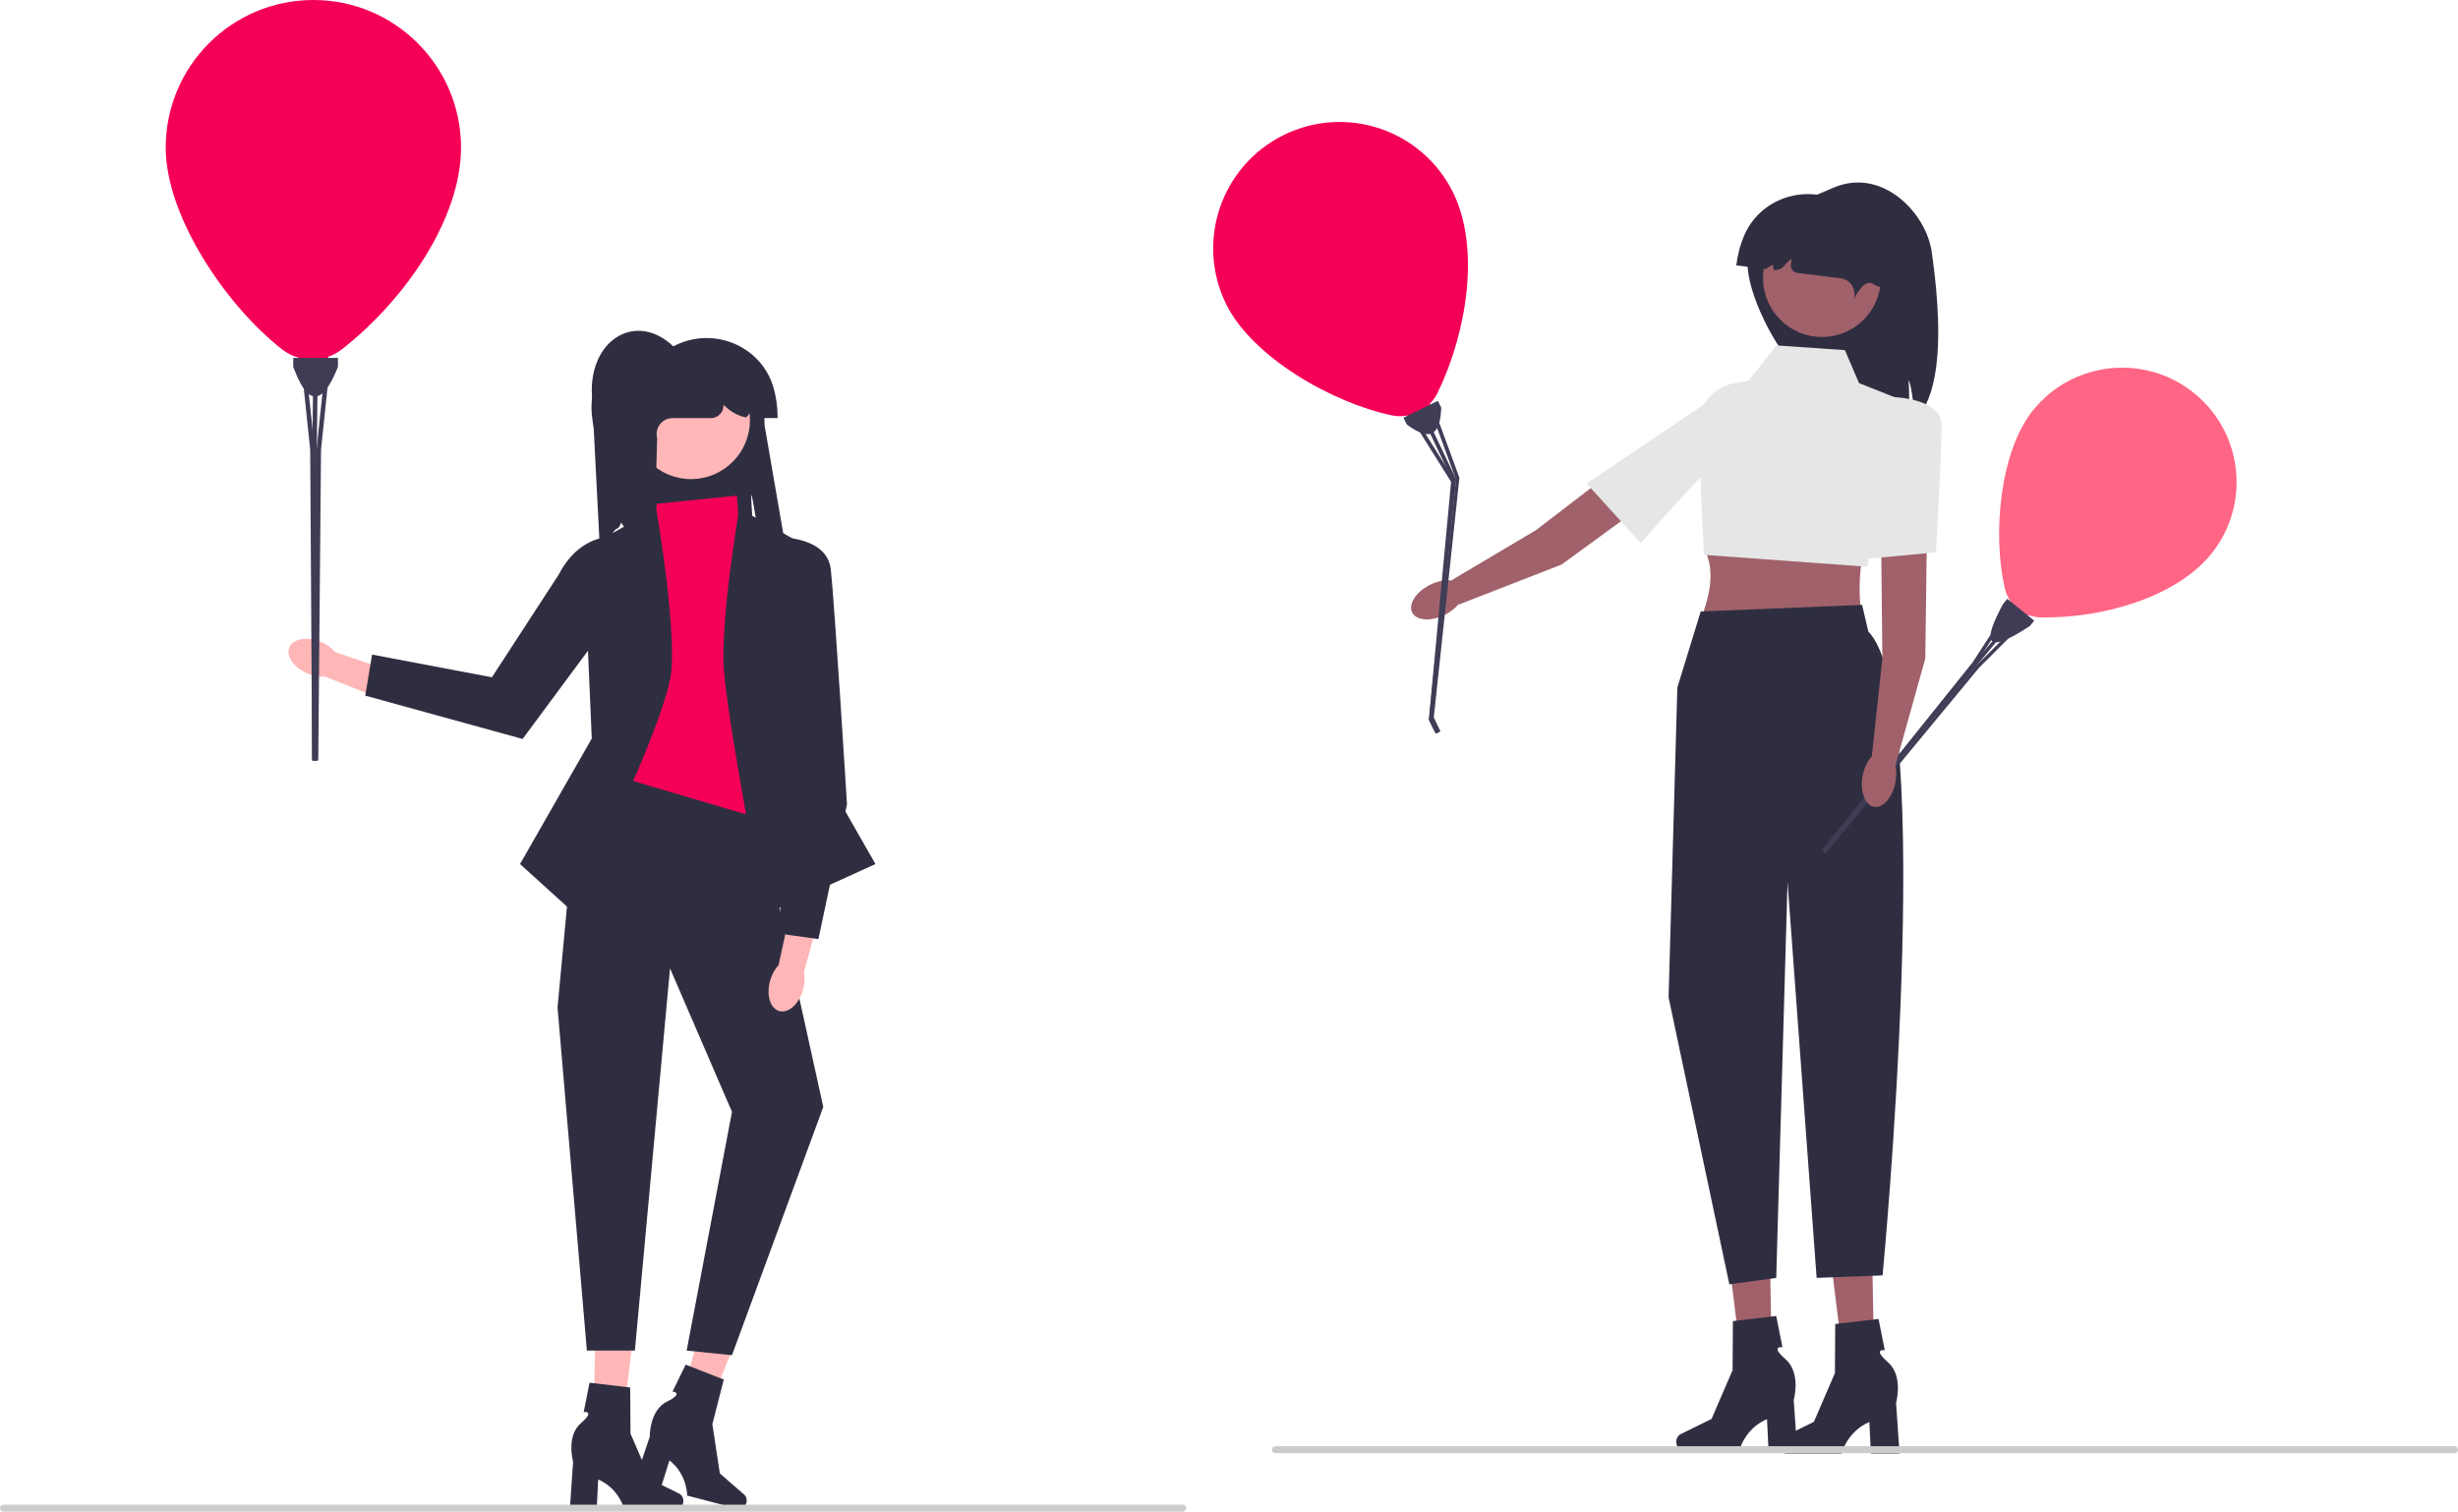 <svg xmlns="http://www.w3.org/2000/svg" width="840.67" height="517.058" viewBox="0 0 840.67 517.058" xmlns:xlink="http://www.w3.org/1999/xlink"><path d="M268.192,184.276l-5.331,1.695c-.067-.29-.145-.58-.234-.87-.691-2.225-1.004,1.773-2.799,.29,.128,1.918-2.632-17.799-2.9-15.903-.112,.797,.853,14.007,.669,14.788l-41.397,.396c.234-3.987-1.89-2.453-3.769-5.972-1.11,3.307-1.282,.909-3.039,3.903-.736,1.266-1.522,2.481-2.37,3.669-.407,.586-.836,1.16-1.277,1.729l-.563,.178-2.788-54.646c0-18.016,15.613-26.765,27.881-15.056,6.518,6.222,22.461-1.924,26.135,3.976,3.669,5.905,5.091,14.057,5.091,23.068l6.691,38.754Z" fill="#2f2e41"/><g><polygon points="202.911 494.667 211.892 494.879 216.898 454.53 203.644 454.217 202.911 494.667" fill="#ffb7b7"/><path d="M233.724,513.404h0c0,1.517-1.077,2.747-2.405,2.747h-17.827s-1.754-7.052-8.907-10.087l-.494,10.087h-9.196l1.114-16.219s-2.46-8.677,2.649-13.113c5.109-4.435,.971-3.818,.971-3.818l2.01-10.038,13.896,1.634,.102,15.758,6.744,15.641,9.892,4.886c.88,.435,1.45,1.426,1.45,2.521l0,0Z" fill="#2f2e41"/></g><g><polygon points="230.235 488.092 238.868 490.576 253.949 452.818 241.209 449.152 230.235 488.092" fill="#ffb7b7"/><path d="M255.285,514.035h0c-.385,1.468-1.739,2.384-3.023,2.047l-17.243-4.524s.093-7.266-6.056-12.017l-3.037,9.631-8.895-2.334,5.193-15.405s-.178-9.017,5.89-12.011c6.067-2.994,1.908-3.447,1.908-3.447l4.491-9.2,13.027,5.107-3.9,15.268,2.554,16.84,8.328,7.236c.741,.644,1.041,1.747,.763,2.807l0,0Z" fill="#2f2e41"/></g><polygon points="252.021 169.523 224.698 172.311 207.412 271.566 259.827 279.93 252.021 169.523" fill="#f50057"/><path d="M199.605,187.924l2.788,64.683-24.535,42.936,17.844,16.171s32.899-65.241,34.014-83.084c1.115-17.844-5.299-54.709-5.299-54.709l-24.812,14.003Z" fill="#2f2e41"/><path d="M277.671,187.924l-2.788,64.683,24.535,42.936-37.918,17.286s-12.825-66.356-13.94-84.199c-1.115-17.844,5.299-54.709,5.299-54.709l24.812,14.003Z" fill="#2f2e41"/><polygon points="210.758 265.432 197.933 267.105 190.684 344.613 200.721 461.966 217.142 461.966 229.159 331.23 250.348 380.3 234.845 461.966 250.348 463.547 281.574 378.628 259.827 279.93 210.758 265.432" fill="#2f2e41"/><path d="M263.393,335.404c.607-2.136,1.646-3.959,2.883-5.259l4.494-20.718,9.796,2.427-5.613,20.755c.369,1.756,.295,3.852-.311,5.989-1.386,4.881-5.027,8.122-8.133,7.24-3.106-.882-4.5-5.554-3.114-10.434h0Z" fill="#ffb6b6"/><path d="M264.748,183.734s18.086-.921,19.403,11.072c1.317,11.993,5.53,80.3,5.53,80.3l-9.766,46.105-13.926-1.935,6.154-58.687-7.395-76.855Z" fill="#2f2e41"/><path d="M109.735,219.559c2.059,.854,3.753,2.103,4.905,3.487l20.124,6.899-3.563,9.48-20.03-8.019c-1.793,.163-3.874-.156-5.933-1.01-4.703-1.951-7.508-5.959-6.267-8.952,1.242-2.993,6.061-3.837,10.763-1.885h0Z" fill="#ffb6b6"/><path d="M224.648,190.791l0,0-45.91,61.971-53.816-14.819,2.34-14.039,40.979,7.761,22.862-35.146c7.465-14.43,22.178-17.336,33.545-5.728Z" fill="#2f2e41"/><circle cx="236.346" cy="143.741" r="20.136" fill="#ffb7b7"/><path d="M265.961,143.012h-6.784l-1.843-2.483c-.895,0-1.554,2.387-2.411,2.205-2.613-.556-5.011-1.915-6.976-3.811-.166-.16-.338-.314-.516-.461l.003,.046c.157,2.455-1.868,4.504-4.328,4.504h-13.081c-3.571,0-6.176,3.38-5.267,6.833l-1.176,42.237c0-8.621-38.141-52.639-12.267-70.259,5.99-4.079,10.338-3.346,18.959-3.346h0c13.25-7.067,29.919-.472,34.225,13.914,.964,3.223,1.463,6.786,1.463,10.621Z" fill="#2f2e41"/><path d="M655.528,143.152c-.97-1.02-1.65-12.25-2.85-13,.48,1.61,.26,13.62,.19,15.3-10.56,7.2-17.72-11.3-25.19-11.3-13.53,0-30-30.47-30-44s17.044-20.716,29.5-26c16.5-7,31.586,8.601,33.5,22,5,35,.88,50.3-5.15,57Z" fill="#2f2e41"/><circle cx="623.133" cy="95.132" r="20.136" fill="#a0616a"/><path d="M593.833,90.76l10.035,1.246,2.467-1.477,.274,1.817c1.412,.175,2.845-.372,3.698-1.511,.681-.908,1.519-1.698,2.475-2.308-.127,.662-.224,1.329-.29,1.998-.138,1.396,.841,2.655,2.234,2.828l14.77,1.833c3.544,.44,5.713,4.115,4.385,7.43,0,0,3.588-7.758,6.797-5.465,7,5,27.164-5.588,9.996-20.688-5.442-4.786-9.847-4.594-18.402-5.656h0c-12.279-8.645-29.633-4.154-35.678,9.593-1.354,3.079-2.287,6.554-2.76,10.36Z" fill="#2f2e41"/><path d="M638.226,217.205h-58.788c4.927-10.995,7.957-21.467,3.221-29.796l55.566-3.221c-2.777,11.244-3.116,22.28,0,33.018Z" fill="#a0616a"/><path d="M630.978,119.762l-23.354-1.611-9.664,12.08-4.899,.891c-7.344,1.335-12.573,7.889-12.245,15.346l1.906,43.313,55.821,4.07,13.374-56.402-16.106-6.412-4.832-11.274Z" fill="#e6e6e6"/><g><polygon points="641.129 474.26 631.56 474.486 626.226 431.495 640.348 431.161 641.129 474.26" fill="#a0616a"/><path d="M608.299,494.224h0c0,1.617,1.147,2.927,2.562,2.927h18.994s1.869-7.514,9.49-10.747l.526,10.747h9.798l-1.187-17.281s2.621-9.245-2.822-13.971c-5.444-4.726-1.034-4.068-1.034-4.068l-2.141-10.696-14.806,1.741-.109,16.789-7.185,16.665-10.539,5.206c-.938,.463-1.545,1.519-1.545,2.687l-0,0Z" fill="#2f2e41"/></g><g><polygon points="606.129 473.26 596.56 473.486 591.226 430.495 605.348 430.161 606.129 473.26" fill="#a0616a"/><path d="M573.299,493.224h0c0,1.617,1.147,2.927,2.562,2.927h18.994s1.869-7.514,9.49-10.747l.526,10.747h9.798l-1.187-17.281s2.621-9.245-2.822-13.971c-5.444-4.726-1.034-4.068-1.034-4.068l-2.141-10.696-14.806,1.741-.109,16.789-7.185,16.665-10.539,5.206c-.938,.463-1.545,1.519-1.545,2.687l-0,0Z" fill="#2f2e41"/></g><path d="M581.678,209.152l-8,26-3,106,20.789,98.161,16.028-2.211,3.869-135.413,9.949,135.413,22.55-.853s18.814-196.097-4.864-220.23l-2.139-9.12-55.183,2.252Z" fill="#2f2e41"/><g><polygon points="567.087 169.021 534.096 193.097 498.872 206.803 496.424 198.486 525.287 181.356 561.135 153.891 567.087 169.021" fill="#a0616a"/><ellipse cx="491.598" cy="205.179" rx="9.634" ry="5.72" transform="translate(-39.876 241.262) rotate(-26.538)" fill="#a0616a"/><path d="M588.205,134.674s10.249,14.072,2.842,19.607c-7.408,5.535-29.854,31.506-29.854,31.506l-18.552-20.403,45.565-30.71Z" fill="#e6e6e6"/></g><g><path d="M107.178,0c-27.89,0-50.5,22.61-50.5,50.5,0,23.455,20.564,53.999,39.846,69.036,1.733,1.351,3.668,2.292,5.685,2.854l1.894,6.818c.394,1.417,1.684,2.398,3.155,2.398h.24c1.535,0,2.864-1.066,3.197-2.564l1.557-7.005c1.684-.598,3.295-1.467,4.761-2.615,21.579-16.897,40.665-44.673,40.665-68.921C157.678,22.61,135.068,0,107.178,0Z" fill="#f50057"/><path d="M115.594,125.485c-6.068,15.204-10.949,11.74-15.303,0v-3.061h15.303v3.061Z" fill="#3f3d56"/><polygon points="108.708 123.962 108.364 152.816 108.348 153.795 108.279 254.03 108.279 258.682 108.264 260.152 106.726 260.152 106.741 258.759 106.741 254.03 106.818 153.795 106.902 146.886 107.178 123.947 108.708 123.962" fill="#3f3d56"/><polygon points="108.432 260.152 106.887 260.152 106.741 258.759 106.711 254.03 106.091 153.795 102.939 123.786 104.461 123.626 106.902 146.886 107.629 153.795 107.935 254.03 107.943 255.507 108.279 258.682 108.432 260.152" fill="#3f3d56"/><polygon points="112.947 123.786 109.794 153.795 108.907 254.03 108.853 260.152 107.453 260.152 107.943 255.507 107.95 254.03 108.256 153.795 108.364 152.816 111.424 123.626 112.947 123.786" fill="#3f3d56"/></g><g><path d="M750.471,134.518c-16.783-13.625-41.433-11.066-55.059,5.716-11.459,14.114-14.006,42.539-9.75,61.008,.383,1.66,1.087,3.171,2.027,4.495l-2.191,5.028c-.456,1.045-.158,2.266,.727,2.985l.144,.117c.924,.75,2.244,.758,3.176,.019l4.359-3.455c1.305,.463,2.699,.727,4.142,.752,21.24,.374,46.294-7.015,58.14-21.606,13.625-16.783,11.066-41.433-5.716-55.059Z" fill="#ff6584"/><path d="M694.232,214.138c-16.529,10.905-15.563,4.396-9.208-7.476l1.495-1.842,9.208,7.476-1.495,1.842Z" fill="#3f3d56"/><polygon points="690.832 209.858 676.528 227.052 676.041 227.634 627.031 287.915 624.758 290.714 624.031 291.591 623.106 290.839 623.795 290.009 626.106 287.163 675.12 226.886 678.546 222.77 689.918 209.101 690.832 209.858" fill="#3f3d56"/><polygon points="624.133 291.673 623.203 290.918 623.795 290.009 626.087 287.148 674.683 226.531 687.446 206.933 688.441 207.581 678.546 222.77 675.608 227.282 626.824 287.747 626.107 288.639 624.758 290.714 624.133 291.673" fill="#3f3d56"/><polygon points="693.468 211.823 676.911 228.34 627.409 288.221 624.386 291.878 623.543 291.194 626.107 288.639 626.833 287.754 675.986 227.589 676.528 227.052 692.631 210.982 693.468 211.823" fill="#3f3d56"/></g><g><path d="M439.139,46.14c-21.446,10.516-30.306,36.426-19.79,57.872,8.844,18.035,36.172,33.768,56.669,38.06,1.842,.386,3.685,.379,5.448,.051l4.027,4.528c.837,.941,2.199,1.209,3.331,.654l.184-.09c1.18-.579,1.8-1.9,1.491-3.177l-1.444-5.973c1.069-1.095,1.98-2.371,2.675-3.806,10.221-21.129,14.425-49.683,5.282-68.328-10.516-21.446-36.426-30.306-57.872-19.79Z" fill="#f50057"/><path d="M492.924,139.455c-.325,8.029-2.766,12.467-11.767,5.77l-1.154-2.353,11.767-5.77,1.154,2.353Z" fill="#3f3d56"/><polygon points="487.055 140.881 497.669 163.197 498.027 163.956 489.898 245.643 491.652 249.22 492.194 250.355 491.012 250.935 490.498 249.859 488.715 246.223 496.85 164.533 494.31 159.189 485.873 141.446 487.055 140.881" fill="#3f3d56"/><polygon points="492.324 250.292 491.135 250.875 490.498 249.859 488.692 246.234 496.291 164.807 482.553 142.921 483.663 142.223 494.31 159.189 497.474 164.227 489.633 245.773 490.196 246.905 491.652 249.22 492.324 250.292" fill="#3f3d56"/><polygon points="490.248 139.147 499.139 163.411 490.38 245.406 492.647 250.133 491.571 250.661 490.196 246.905 489.645 245.767 497.956 163.991 497.669 163.197 489.017 139.598 490.248 139.147" fill="#3f3d56"/></g><path d="M0,515.868c0,.66,.53,1.19,1.19,1.19H404.48c.66,0,1.19-.53,1.19-1.19,0-.66-.53-1.19-1.19-1.19H1.19c-.66,0-1.19,.53-1.19,1.19Z" fill="#ccc"/><path d="M435,495.868c0,.66,.53,1.19,1.19,1.19h403.29c.66,0,1.19-.53,1.19-1.19,0-.66-.53-1.19-1.19-1.19H436.19c-.66,0-1.19,.53-1.19,1.19Z" fill="#ccc"/><polygon points="659.004 184.394 658.48 225.233 648.318 261.638 640.195 258.608 643.802 225.239 643.328 180.082 659.004 184.394" fill="#a0616a"/><ellipse cx="642.655" cy="266.484" rx="9.634" ry="5.72" transform="translate(265.363 851.01) rotate(-79.681)" fill="#a0616a"/><path d="M646.673,135.767s17.407,.24,17.392,9.487-1.924,43.661-1.924,43.661l-27.453,2.606,11.985-55.754Z" fill="#e6e6e6"/></svg>